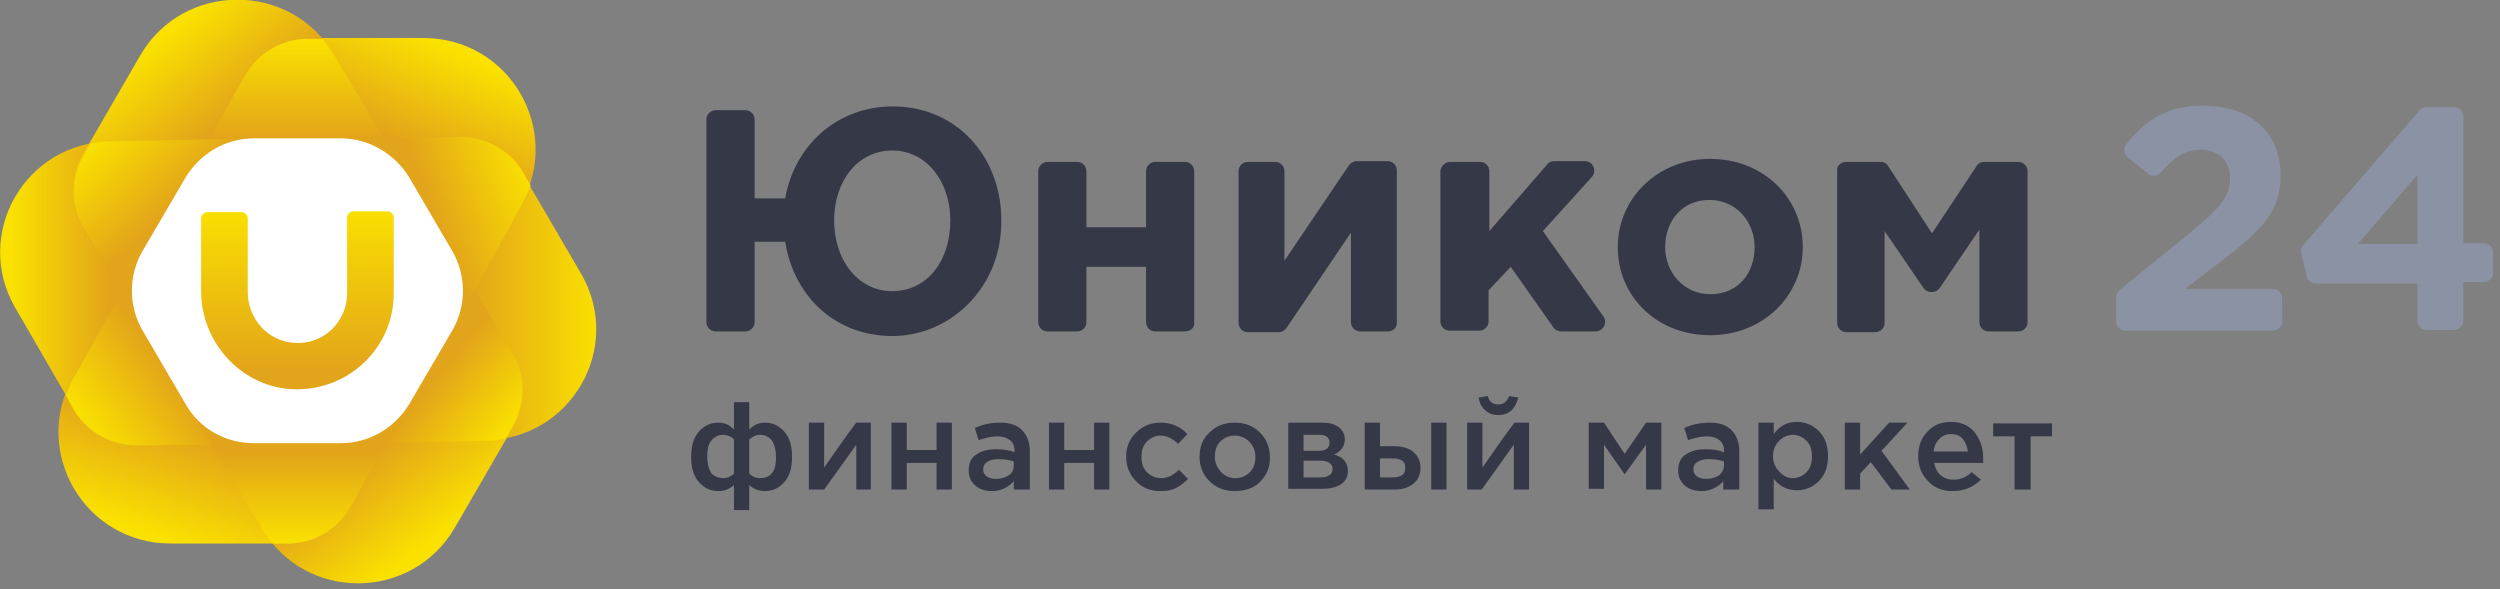 <svg width="157" height="37" viewBox="0 0 157 37" fill="none" xmlns="http://www.w3.org/2000/svg">
<rect x="0" y="0" width="157" height="37" fill="#808080" stroke="none"/>
<g clip-path="url(#clip0)">
<path d="M49.31 15.18H47.39V20.241C47.39 20.575 47.102 20.813 46.814 20.813H44.941C44.605 20.813 44.365 20.527 44.365 20.241V7.495C44.365 7.16 44.653 6.922 44.941 6.922H46.814C47.15 6.922 47.39 7.208 47.39 7.495V12.459H49.31C49.887 9.165 52.527 6.683 56.08 6.683C60.305 6.683 63.234 10.216 62.85 14.607C62.562 18.283 59.537 21.195 55.84 21.1C52.335 21.004 49.839 18.522 49.31 15.18ZM59.681 13.844C59.681 11.409 58.193 9.452 56.032 9.452C53.872 9.452 52.383 11.361 52.383 13.844C52.383 16.326 53.872 18.283 56.032 18.283C58.241 18.283 59.681 16.374 59.681 13.844ZM74.421 20.813H72.548C72.212 20.813 71.972 20.527 71.972 20.241V16.756H68.227V20.241C68.227 20.575 67.939 20.813 67.651 20.813H65.779C65.443 20.813 65.203 20.527 65.203 20.241V10.741C65.203 10.407 65.491 10.168 65.779 10.168H67.651C67.987 10.168 68.227 10.454 68.227 10.741V14.273H71.972V10.741C71.972 10.407 72.26 10.168 72.548 10.168H74.421C74.757 10.168 74.997 10.454 74.997 10.741V20.241C75.045 20.575 74.757 20.813 74.421 20.813ZM87.144 20.813H85.416C85.08 20.813 84.84 20.527 84.84 20.241V14.607L80.806 20.575C80.71 20.718 80.519 20.861 80.326 20.861H78.358C78.022 20.861 77.782 20.575 77.782 20.288V10.741C77.782 10.407 78.07 10.168 78.358 10.168H80.086C80.422 10.168 80.662 10.454 80.662 10.741V16.374L84.695 10.407C84.791 10.263 84.984 10.12 85.176 10.12H87.144C87.48 10.12 87.72 10.407 87.72 10.693V20.193C87.768 20.575 87.48 20.813 87.144 20.813ZM91.081 10.168H92.954C93.29 10.168 93.53 10.454 93.53 10.741V14.512L97.179 10.311C97.275 10.168 97.467 10.12 97.611 10.12H99.531C100.059 10.12 100.299 10.741 99.963 11.123L96.891 14.512L100.684 19.859C100.972 20.241 100.684 20.813 100.203 20.813H98.043C97.851 20.813 97.659 20.718 97.563 20.575L94.874 16.756L93.482 18.236V20.193C93.482 20.527 93.194 20.766 92.906 20.766H91.033C90.697 20.766 90.457 20.479 90.457 20.193V10.741C90.505 10.407 90.745 10.168 91.081 10.168ZM101.596 15.515C101.596 12.459 104.092 9.977 107.405 9.977C110.718 9.977 113.215 12.412 113.215 15.515C113.215 18.57 110.718 21.052 107.405 21.052C104.044 21.052 101.596 18.617 101.596 15.515ZM110.19 15.515C110.19 13.939 109.038 12.555 107.357 12.555C105.629 12.555 104.573 13.892 104.573 15.515C104.573 17.09 105.725 18.474 107.405 18.474C109.182 18.474 110.19 17.138 110.19 15.515ZM115.951 10.168H118.112C118.304 10.168 118.496 10.263 118.592 10.454L121.329 14.655L124.114 10.454C124.21 10.263 124.402 10.168 124.594 10.168H126.754C127.09 10.168 127.33 10.454 127.33 10.741V20.241C127.33 20.575 127.042 20.813 126.754 20.813H124.882C124.546 20.813 124.306 20.527 124.306 20.241V14.417L121.809 18.092C121.569 18.427 121.041 18.427 120.801 18.092L118.352 14.512V20.288C118.352 20.622 118.064 20.861 117.776 20.861H115.951C115.615 20.861 115.375 20.575 115.375 20.288V10.741C115.327 10.407 115.615 10.168 115.951 10.168Z" fill="#353847"/>
<path d="M132.898 18.665C132.898 18.474 132.994 18.331 133.138 18.188L137.604 14.56C139.332 13.128 140.052 12.364 140.052 11.218C140.052 10.025 139.284 9.404 138.18 9.404C137.22 9.404 136.547 9.881 135.683 10.836C135.491 11.075 135.107 11.123 134.867 10.884L133.619 9.881C133.379 9.69 133.331 9.309 133.523 9.07C134.771 7.495 136.115 6.635 138.372 6.635C141.301 6.635 143.221 8.306 143.221 10.979C143.221 13.319 142.021 14.464 139.524 16.374L137.22 18.14H142.741C143.077 18.14 143.317 18.426 143.317 18.713V20.193C143.317 20.527 143.029 20.766 142.741 20.766H133.475C133.139 20.766 132.898 20.479 132.898 20.193V18.665ZM151.815 17.806H145.43C145.142 17.806 144.902 17.615 144.853 17.328L144.517 15.896C144.469 15.705 144.517 15.514 144.661 15.371L151.959 6.922C152.055 6.778 152.247 6.731 152.391 6.731H154.12C154.456 6.731 154.696 7.017 154.696 7.304V15.276H155.992C156.328 15.276 156.568 15.562 156.568 15.849V17.137C156.568 17.472 156.28 17.71 155.992 17.71H154.696V20.145C154.696 20.479 154.408 20.718 154.12 20.718H152.391C152.055 20.718 151.815 20.431 151.815 20.145V17.806ZM151.815 15.323V10.979L148.07 15.323H151.815Z" fill="#8B92A4"/>
<path d="M46.093 32.032V30.457C45.853 30.696 45.517 30.839 45.133 30.839C44.605 30.839 44.221 30.648 43.884 30.266C43.548 29.884 43.404 29.359 43.404 28.691C43.404 28.022 43.548 27.497 43.884 27.115C44.221 26.733 44.605 26.542 45.133 26.542C45.517 26.542 45.805 26.686 46.093 26.972V25.253H47.053V26.972C47.341 26.686 47.629 26.542 48.014 26.542C48.542 26.542 48.926 26.733 49.262 27.115C49.598 27.497 49.742 28.022 49.742 28.691C49.742 29.359 49.598 29.884 49.262 30.266C48.926 30.648 48.542 30.839 48.014 30.839C47.629 30.839 47.293 30.696 47.053 30.457V32.032H46.093ZM45.421 30.027C45.661 30.027 45.901 29.932 46.093 29.741V27.593C45.901 27.402 45.661 27.306 45.421 27.306C45.085 27.306 44.845 27.449 44.653 27.688C44.461 27.927 44.413 28.261 44.413 28.691C44.413 29.12 44.509 29.454 44.653 29.693C44.797 29.884 45.085 30.027 45.421 30.027ZM47.725 30.027C48.062 30.027 48.301 29.932 48.494 29.693C48.686 29.454 48.734 29.12 48.734 28.691C48.734 28.261 48.638 27.927 48.494 27.688C48.301 27.449 48.062 27.306 47.725 27.306C47.485 27.306 47.293 27.402 47.053 27.593V29.741C47.245 29.932 47.485 30.027 47.725 30.027ZM50.798 30.743V26.542H51.758V29.359C52.623 28.118 53.295 27.163 53.775 26.542H54.687V30.743H53.775V27.927L51.758 30.743H50.798ZM55.983 30.743V26.542H56.944V28.261H58.816V26.542H59.776V30.743H58.816V29.073H56.944V30.743H55.983ZM64.626 30.743H63.666V30.218C63.329 30.6 62.849 30.839 62.321 30.839C61.889 30.839 61.553 30.743 61.265 30.505C60.977 30.266 60.833 29.932 60.833 29.55C60.833 29.12 60.977 28.738 61.313 28.547C61.649 28.309 62.033 28.213 62.561 28.213C62.993 28.213 63.377 28.261 63.714 28.404V28.309C63.714 28.022 63.617 27.784 63.425 27.64C63.233 27.497 62.993 27.402 62.657 27.402C62.273 27.402 61.889 27.497 61.457 27.64L61.217 26.877C61.745 26.638 62.273 26.542 62.801 26.542C63.425 26.542 63.858 26.686 64.194 27.02C64.482 27.306 64.674 27.784 64.674 28.309V30.743H64.626ZM63.666 29.216V28.977C63.377 28.881 63.041 28.834 62.705 28.834C62.417 28.834 62.177 28.881 61.985 29.025C61.793 29.12 61.745 29.311 61.745 29.502C61.745 29.693 61.841 29.836 61.985 29.932C62.129 30.027 62.321 30.075 62.561 30.075C62.897 30.075 63.137 29.98 63.377 29.836C63.569 29.693 63.666 29.502 63.666 29.216ZM65.874 30.743V26.542H66.834V28.261H68.707V26.542H69.667V30.743H68.707V29.073H66.834V30.743H65.874ZM72.884 30.839C72.26 30.839 71.731 30.648 71.347 30.218C70.915 29.789 70.723 29.263 70.723 28.691C70.723 28.07 70.915 27.593 71.347 27.163C71.779 26.733 72.308 26.542 72.884 26.542C73.556 26.542 74.132 26.781 74.564 27.259L73.988 27.879C73.652 27.545 73.268 27.354 72.884 27.354C72.548 27.354 72.26 27.497 72.02 27.736C71.779 27.974 71.683 28.309 71.683 28.691C71.683 29.073 71.779 29.407 72.02 29.645C72.26 29.884 72.548 30.027 72.932 30.027C73.316 30.027 73.7 29.836 74.036 29.502L74.612 30.075C74.372 30.314 74.132 30.505 73.844 30.648C73.604 30.791 73.268 30.839 72.884 30.839ZM77.541 30.839C76.917 30.839 76.389 30.648 75.957 30.218C75.525 29.789 75.332 29.263 75.332 28.691C75.332 28.07 75.525 27.545 75.957 27.163C76.389 26.733 76.917 26.542 77.541 26.542C78.165 26.542 78.693 26.733 79.125 27.163C79.558 27.593 79.75 28.118 79.75 28.738C79.75 29.359 79.558 29.836 79.125 30.266C78.741 30.648 78.213 30.839 77.541 30.839ZM77.589 30.027C77.973 30.027 78.261 29.884 78.501 29.645C78.741 29.407 78.837 29.073 78.837 28.691C78.837 28.309 78.693 27.974 78.453 27.736C78.213 27.497 77.877 27.354 77.541 27.354C77.157 27.354 76.869 27.497 76.629 27.736C76.389 27.974 76.293 28.309 76.293 28.691C76.293 29.073 76.437 29.359 76.677 29.645C76.917 29.884 77.205 30.027 77.589 30.027ZM80.902 30.743V26.542H83.062C83.495 26.542 83.831 26.638 84.071 26.829C84.311 27.02 84.455 27.259 84.455 27.593C84.455 28.022 84.215 28.356 83.783 28.547C84.359 28.691 84.647 29.073 84.647 29.598C84.647 29.932 84.503 30.218 84.215 30.409C83.927 30.6 83.543 30.696 83.062 30.696H80.902V30.743ZM81.862 28.309H82.87C83.062 28.309 83.206 28.261 83.35 28.166C83.447 28.07 83.495 27.927 83.495 27.784C83.495 27.64 83.447 27.545 83.35 27.449C83.254 27.354 83.11 27.306 82.87 27.306H81.862V28.309ZM81.862 29.98H82.966C83.206 29.98 83.35 29.932 83.495 29.836C83.638 29.741 83.687 29.598 83.687 29.454C83.687 29.311 83.638 29.168 83.495 29.073C83.35 28.977 83.158 28.929 82.918 28.929H81.862V29.98ZM85.703 30.743V26.542H86.663V28.022H87.528C88.008 28.022 88.44 28.118 88.728 28.356C89.016 28.595 89.208 28.929 89.208 29.359C89.208 29.789 89.064 30.123 88.776 30.361C88.488 30.6 88.104 30.743 87.624 30.743H85.703ZM86.663 29.98H87.48C87.72 29.98 87.912 29.932 88.056 29.836C88.2 29.741 88.248 29.598 88.248 29.359C88.248 29.168 88.2 29.025 88.056 28.929C87.912 28.834 87.72 28.786 87.48 28.786H86.663V29.98ZM89.88 30.743V26.542H90.84V30.743H89.88ZM92.137 30.743V26.542H93.097V29.359C93.961 28.118 94.633 27.163 95.114 26.542H96.026V30.743H95.066V27.927L93.049 30.743H92.137ZM94.921 25.779C94.681 25.97 94.441 26.065 94.105 26.065C93.769 26.065 93.481 25.97 93.289 25.779C93.049 25.588 92.905 25.301 92.857 24.967L93.433 24.872C93.529 25.253 93.769 25.397 94.105 25.397C94.441 25.397 94.633 25.206 94.777 24.872L95.353 24.967C95.257 25.301 95.114 25.588 94.921 25.779ZM99.771 30.743V26.542H100.731L102.027 28.5L103.372 26.542H104.332V30.743H103.372V27.927L102.027 29.789L100.731 27.927V30.696H99.771V30.743ZM109.181 30.743H108.221V30.218C107.885 30.6 107.405 30.839 106.876 30.839C106.444 30.839 106.108 30.743 105.82 30.505C105.532 30.266 105.388 29.932 105.388 29.55C105.388 29.12 105.532 28.738 105.868 28.547C106.204 28.309 106.588 28.213 107.117 28.213C107.549 28.213 107.933 28.261 108.269 28.404V28.309C108.269 28.022 108.173 27.784 107.981 27.64C107.789 27.497 107.549 27.402 107.213 27.402C106.828 27.402 106.444 27.497 106.012 27.64L105.772 26.877C106.3 26.638 106.828 26.542 107.357 26.542C107.981 26.542 108.413 26.686 108.749 27.02C109.037 27.306 109.229 27.784 109.229 28.309V30.743H109.181ZM108.269 29.216V28.977C107.981 28.881 107.645 28.834 107.309 28.834C107.021 28.834 106.78 28.881 106.588 29.025C106.396 29.12 106.348 29.311 106.348 29.502C106.348 29.693 106.444 29.836 106.588 29.932C106.732 30.027 106.924 30.075 107.165 30.075C107.501 30.075 107.741 29.98 107.981 29.836C108.125 29.693 108.269 29.502 108.269 29.216ZM110.429 32.032V26.542H111.39V27.259C111.774 26.733 112.254 26.495 112.83 26.495C113.358 26.495 113.838 26.686 114.222 27.067C114.606 27.449 114.798 27.974 114.798 28.643C114.798 29.311 114.606 29.836 114.222 30.218C113.838 30.6 113.358 30.791 112.83 30.791C112.254 30.791 111.774 30.552 111.39 30.075V31.985H110.429V32.032ZM112.59 30.027C112.926 30.027 113.214 29.884 113.454 29.645C113.694 29.407 113.79 29.073 113.79 28.643C113.79 28.261 113.694 27.927 113.454 27.688C113.214 27.449 112.926 27.306 112.59 27.306C112.254 27.306 111.966 27.449 111.726 27.688C111.486 27.927 111.342 28.261 111.342 28.643C111.342 29.025 111.486 29.359 111.726 29.598C111.966 29.884 112.254 30.027 112.59 30.027ZM115.855 30.743V26.542H116.815V28.547L118.639 26.542H119.792L118.159 28.309L119.936 30.743H118.784L117.487 29.025L116.815 29.741V30.743H115.855ZM122.624 30.839C122 30.839 121.472 30.648 121.088 30.218C120.656 29.789 120.464 29.263 120.464 28.643C120.464 28.022 120.656 27.497 121.04 27.115C121.424 26.686 121.904 26.495 122.528 26.495C123.153 26.495 123.681 26.733 124.017 27.163C124.353 27.593 124.545 28.118 124.545 28.786V29.073H121.472C121.52 29.407 121.664 29.645 121.856 29.836C122.096 30.027 122.336 30.123 122.672 30.123C123.105 30.123 123.489 29.98 123.825 29.645L124.401 30.123C123.921 30.6 123.345 30.839 122.624 30.839ZM121.424 28.356H123.585C123.537 28.022 123.441 27.784 123.249 27.545C123.057 27.354 122.817 27.259 122.528 27.259C122.24 27.259 122 27.354 121.808 27.545C121.568 27.784 121.472 28.022 121.424 28.356ZM126.513 30.743V27.402H125.169V26.59H128.866V27.402H127.522V30.743H126.513Z" fill="#353847"/>
<path d="M7.682 18.283L15.316 4.726C16.132 3.294 17.668 2.387 19.301 2.387H26.599C31.976 2.387 35.337 8.115 32.744 12.793L29.671 18.283H7.682Z" fill="url(#paint0_linear)"/>
<path d="M13.205 8.831L28.809 8.64C30.489 8.64 32.026 9.499 32.842 10.931L36.491 17.185C39.18 21.816 35.867 27.592 30.489 27.64L24.2 27.735L13.205 8.831Z" fill="url(#paint1_linear)"/>
<path d="M24.199 8.832L32.169 22.198C33.033 23.63 33.033 25.396 32.217 26.829L28.568 33.13C25.879 37.761 19.206 37.808 16.469 33.225L13.252 27.831L24.199 8.832Z" fill="url(#paint2_linear)"/>
<path d="M29.673 18.283L22.039 31.793C21.223 33.225 19.686 34.132 18.054 34.132H10.708C5.331 34.132 1.97 28.404 4.563 23.725L7.683 18.283H29.673Z" fill="url(#paint3_linear)"/>
<path d="M21.414 27.879L8.643 27.927C6.963 27.927 5.426 27.067 4.61 25.635L0.961 19.334C-1.727 14.703 1.585 8.927 6.963 8.879L13.252 8.784L21.414 27.879Z" fill="url(#paint4_linear)"/>
<path d="M13.203 27.735L5.232 14.369C4.368 12.937 4.368 11.171 5.184 9.738L8.833 3.437C11.522 -1.146 18.244 -1.194 20.98 3.437L24.197 8.831L13.203 27.735Z" fill="url(#paint5_linear)"/>
<path d="M18.676 18.283L25.302 10.645L20.981 3.437C20.741 3.055 20.501 2.721 20.261 2.435H19.349C17.668 2.435 16.18 3.342 15.364 4.774L7.682 18.283H18.676Z" fill="url(#paint6_linear)"/>
<path d="M13.203 27.735L18.725 18.235L16.132 8.688L6.962 8.879C6.53 8.879 6.097 8.927 5.665 9.022L5.233 9.786C4.417 11.218 4.417 12.984 5.281 14.416L13.203 27.735Z" fill="url(#paint7_linear)"/>
<path d="M21.413 27.878L18.773 18.283L8.69 16.469L4.609 23.773C4.417 24.107 4.273 24.489 4.129 24.823L4.609 25.683C5.425 27.115 6.962 27.974 8.642 27.974L21.413 27.878Z" fill="url(#paint8_linear)"/>
<path d="M18.679 18.283L12.102 26.017L16.423 33.13C16.663 33.511 16.903 33.846 17.143 34.132H18.055C19.735 34.132 21.224 33.225 22.04 31.793L29.674 18.235H18.679V18.283Z" fill="url(#paint9_linear)"/>
<path d="M32.169 22.15L25.303 10.645L18.678 18.283L21.078 27.878L30.489 27.687C30.921 27.687 31.305 27.64 31.737 27.544L32.169 26.78C33.033 25.348 33.033 23.582 32.169 22.15Z" fill="url(#paint10_linear)"/>
<path d="M32.793 12.794C32.985 12.412 33.177 12.03 33.321 11.648L32.889 10.884C32.072 9.452 30.536 8.593 28.856 8.593L24.15 8.688L27.271 13.892L28.424 20.766L32.793 12.794Z" fill="url(#paint11_linear)"/>
<path d="M21.415 8.688H15.941C14.165 8.688 12.58 9.643 11.668 11.123L8.931 15.801C8.067 17.328 8.067 19.19 8.931 20.718L11.668 25.396C12.532 26.924 14.165 27.831 15.941 27.831H21.415C23.191 27.831 24.775 26.876 25.688 25.396L28.424 20.718C29.289 19.19 29.289 17.328 28.424 15.801L25.688 11.123C24.775 9.643 23.143 8.688 21.415 8.688Z" fill="white"/>
<path d="M18.39 24.442C15.126 24.298 12.629 21.482 12.629 18.283V13.701C12.629 13.51 12.821 13.319 13.013 13.319H15.174C15.366 13.319 15.558 13.51 15.558 13.701V18.331C15.558 20.002 16.806 21.434 18.486 21.53C20.311 21.673 21.799 20.193 21.799 18.427V13.653C21.799 13.462 21.991 13.271 22.183 13.271H24.344C24.536 13.271 24.728 13.462 24.728 13.653V18.427C24.728 21.864 21.847 24.585 18.39 24.442Z" fill="url(#paint12_linear)"/>
</g>
<defs>
<linearGradient id="paint0_linear" x1="23.575" y1="8.236" x2="26.273" y2="2.226" gradientUnits="userSpaceOnUse">
<stop stop-color="#E2A41A"/>
<stop offset="1" stop-color="#FAE100"/>
</linearGradient>
<linearGradient id="paint1_linear" x1="29.31" y1="18.182" x2="37.65" y2="18.182" gradientUnits="userSpaceOnUse">
<stop stop-color="#E2A41A"/>
<stop offset="1" stop-color="#FAE100"/>
</linearGradient>
<linearGradient id="paint2_linear" x1="25.057" y1="27.232" x2="29.017" y2="32.478" gradientUnits="userSpaceOnUse">
<stop stop-color="#E2A41A"/>
<stop offset="1" stop-color="#FAE100"/>
</linearGradient>
<linearGradient id="paint3_linear" x1="14.594" y1="28.13" x2="12.379" y2="34.523" gradientUnits="userSpaceOnUse">
<stop stop-color="#E2A41A"/>
<stop offset="1" stop-color="#FAE100"/>
</linearGradient>
<linearGradient id="paint4_linear" x1="6.973" y1="18.375" x2="0.776" y2="18.375" gradientUnits="userSpaceOnUse">
<stop stop-color="#E2A41A"/>
<stop offset="1" stop-color="#FAE100"/>
</linearGradient>
<linearGradient id="paint5_linear" x1="12.059" y1="9.362" x2="7.904" y2="4.211" gradientUnits="userSpaceOnUse">
<stop stop-color="#E2A41A"/>
<stop offset="1" stop-color="#FAE100"/>
</linearGradient>
<linearGradient id="paint6_linear" x1="16.511" y1="8.732" x2="16.511" y2="2.492" gradientUnits="userSpaceOnUse">
<stop stop-color="#E2A41A"/>
<stop offset="1" stop-color="#FAE100"/>
</linearGradient>
<linearGradient id="paint7_linear" x1="10.21" y1="13.599" x2="5.76" y2="8.929" gradientUnits="userSpaceOnUse">
<stop stop-color="#E2A41A"/>
<stop offset="1" stop-color="#FAE100"/>
</linearGradient>
<linearGradient id="paint8_linear" x1="11.662" y1="24.62" x2="6.526" y2="28.422" gradientUnits="userSpaceOnUse">
<stop stop-color="#E2A41A"/>
<stop offset="1" stop-color="#FAE100"/>
</linearGradient>
<linearGradient id="paint9_linear" x1="20.895" y1="28.372" x2="20.895" y2="34.18" gradientUnits="userSpaceOnUse">
<stop stop-color="#E2A41A"/>
<stop offset="1" stop-color="#FAE100"/>
</linearGradient>
<linearGradient id="paint10_linear" x1="27.931" y1="23.028" x2="32.401" y2="26.643" gradientUnits="userSpaceOnUse">
<stop stop-color="#E2A41A"/>
<stop offset="1" stop-color="#FAE100"/>
</linearGradient>
<linearGradient id="paint11_linear" x1="27.547" y1="14.222" x2="33.658" y2="11.893" gradientUnits="userSpaceOnUse">
<stop stop-color="#E2A41A"/>
<stop offset="1" stop-color="#FAE100"/>
</linearGradient>
<linearGradient id="paint12_linear" x1="18.699" y1="23.384" x2="18.699" y2="12.934" gradientUnits="userSpaceOnUse">
<stop stop-color="#E2A41A"/>
<stop offset="1" stop-color="#FAE100"/>
</linearGradient>
<clipPath id="clip0">
<rect width="157" height="36.758" fill="white"/>
</clipPath>
</defs>
</svg>

